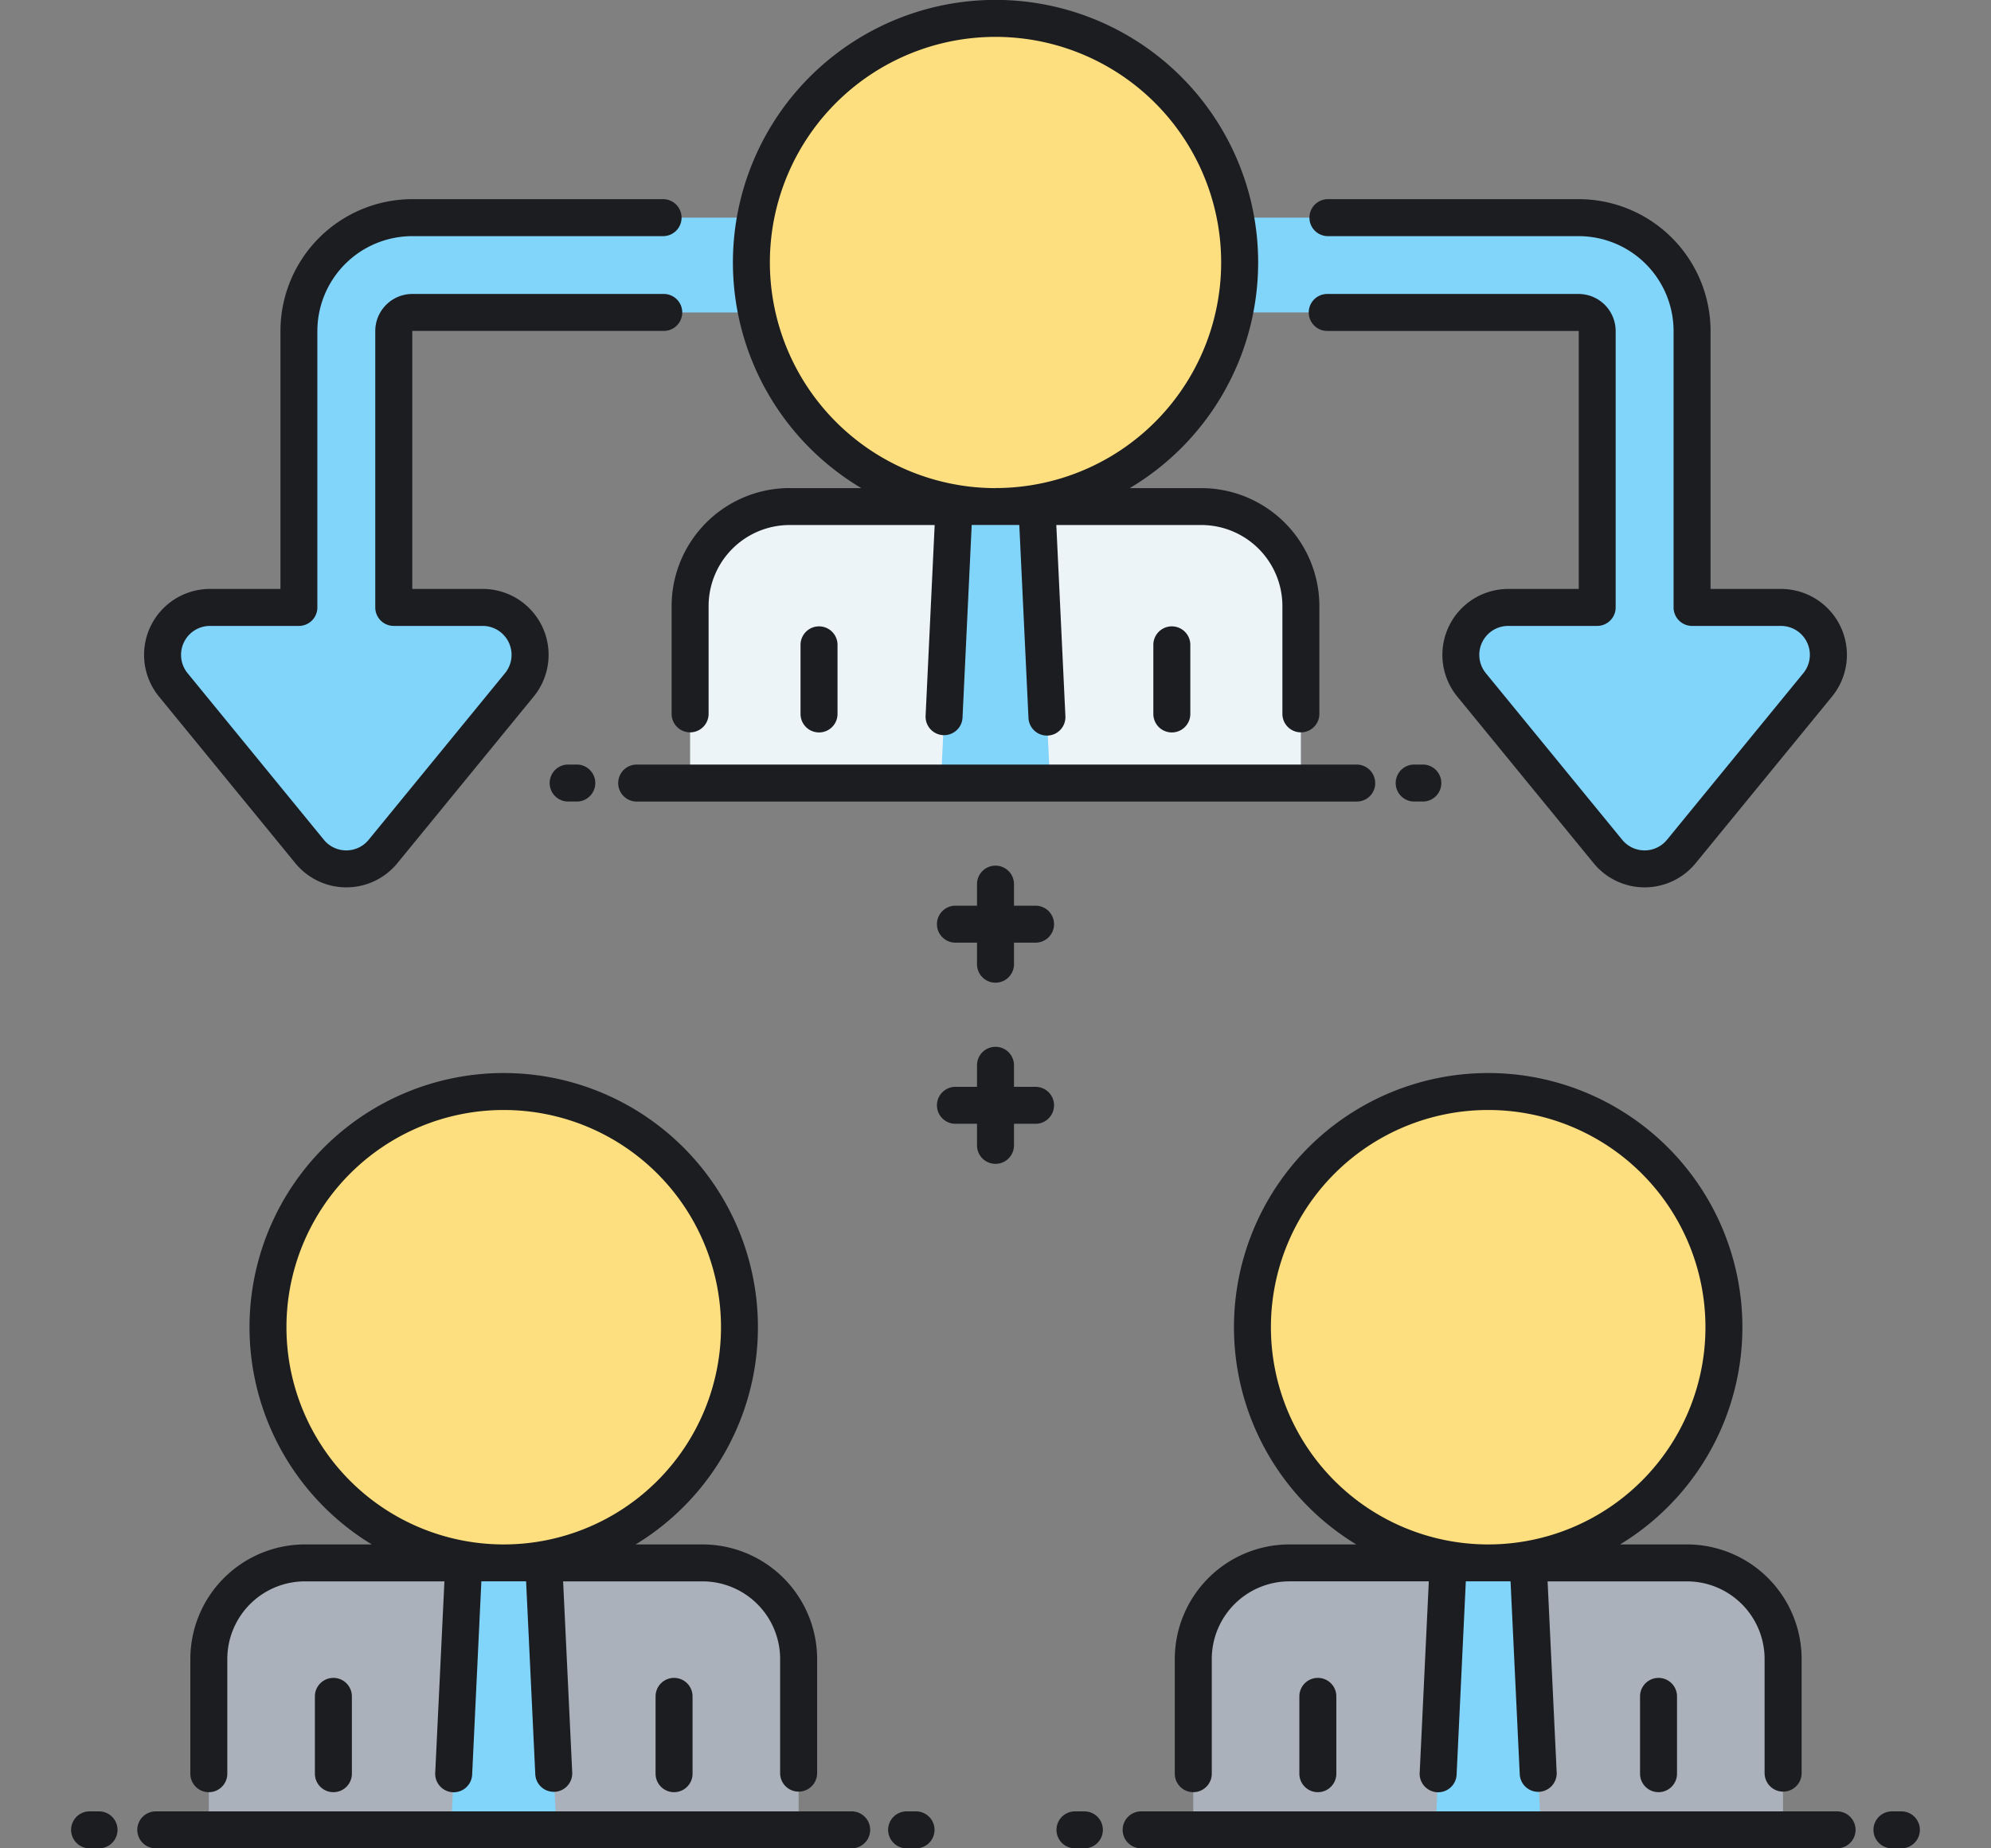 <svg xmlns="http://www.w3.org/2000/svg" xmlns:xlink="http://www.w3.org/1999/xlink" width="112" height="104" viewBox="0 0 112 104">
  <rect x="0" y="0" width="112" height="104" fill="#808080" stroke="none"/>
  <defs>
    <clipPath id="clip-path">
      <rect id="Rectángulo_350901" data-name="Rectángulo 350901" width="104" height="104" fill="none"/>
    </clipPath>
  </defs>
  <g id="Grupo_1008283" data-name="Grupo 1008283" transform="translate(-504 -4288)">
    <rect id="Rectángulo_346202" data-name="Rectángulo 346202" width="112" height="104" transform="translate(504 4288)" fill="none"/>
    <g id="Grupo_1008274" data-name="Grupo 1008274" transform="translate(508 4288)">
      <g id="Grupo_1008273" data-name="Grupo 1008273" clip-path="url(#clip-path)">
        <path id="Trazado_720230" data-name="Trazado 720230" d="M69.179,44.06V34.1a5.6,5.6,0,0,0-5.6-5.6H40.42a5.6,5.6,0,0,0-5.6,5.6V44.06Z" fill="#ecf4f7"/>
        <path id="Trazado_720231" data-name="Trazado 720231" d="M65.732,14.772A13.732,13.732,0,1,1,52,1.04,13.733,13.733,0,0,1,65.732,14.772" fill="#fddf7f"/>
        <path id="Trazado_720232" data-name="Trazado 720232" d="M38.5,12.246H19.153a6.386,6.386,0,0,0-6.378,6.379V34.178h-5a2.668,2.668,0,0,0-2.065,4.357l7.671,9.375a2.666,2.666,0,0,0,4.129,0l7.67-9.375a2.668,2.668,0,0,0-2.064-4.357h-5V18.625a1.046,1.046,0,0,1,1.044-1.044h19.4a13.744,13.744,0,0,1-.052-5.335" fill="#81d4fa"/>
        <path id="Trazado_720233" data-name="Trazado 720233" d="M98.639,35.7a2.668,2.668,0,0,0-2.411-1.526h-5V18.625c0-3.518-2.862-6.38-7.97-6.38H65.5a13.744,13.744,0,0,1-.052,5.335h19.4a1.046,1.046,0,0,1,1.044,1.045V34.177h-5a2.668,2.668,0,0,0-2.064,4.357l7.67,9.375a2.666,2.666,0,0,0,4.129,0l7.671-9.375a2.669,2.669,0,0,0,.346-2.831" fill="#81d4fa"/>
        <path id="Trazado_720234" data-name="Trazado 720234" d="M55.07,44.06l-.74-15.555H49.669L48.93,44.06Z" fill="#81d4fa"/>
        <path id="Trazado_720235" data-name="Trazado 720235" d="M40.925,102.96V93.345a5.406,5.406,0,0,0-5.406-5.407H13.153a5.407,5.407,0,0,0-5.406,5.407v9.615Z" fill="#aab1ba"/>
        <path id="Trazado_720236" data-name="Trazado 720236" d="M37.6,74.677A13.262,13.262,0,1,1,24.337,61.416,13.261,13.261,0,0,1,37.6,74.677" fill="#fddf7f"/>
        <path id="Trazado_720237" data-name="Trazado 720237" d="M27.3,102.96l-.714-15.022h-4.5l-.714,15.022Z" fill="#81d4fa"/>
        <path id="Trazado_720238" data-name="Trazado 720238" d="M96.3,102.96V93.345A5.407,5.407,0,0,0,90.9,87.938H68.532a5.407,5.407,0,0,0-5.407,5.407v9.615Z" fill="#aab1ba"/>
        <path id="Trazado_720239" data-name="Trazado 720239" d="M92.977,74.677A13.262,13.262,0,1,1,79.715,61.416,13.262,13.262,0,0,1,92.977,74.677" fill="#fddf7f"/>
        <path id="Trazado_720240" data-name="Trazado 720240" d="M82.68,102.96l-.714-15.022h-4.5L76.75,102.96Z" fill="#81d4fa"/>
        <path id="Trazado_720241" data-name="Trazado 720241" d="M55.293,52a1.04,1.04,0,0,1-1.04,1.04H53.04v1.213a1.04,1.04,0,0,1-2.08,0V53.04H49.746a1.04,1.04,0,0,1,0-2.08H50.96V49.747a1.04,1.04,0,0,1,2.08,0V50.96h1.213A1.04,1.04,0,0,1,55.293,52m-1.04,9.152H53.04V59.94a1.04,1.04,0,1,0-2.08,0v1.212H49.746a1.04,1.04,0,0,0,0,2.08H50.96v1.214a1.04,1.04,0,0,0,2.08,0V63.232h1.213a1.04,1.04,0,1,0,0-2.08M12.613,48.568a3.707,3.707,0,0,0,5.74,0l7.67-9.376a3.708,3.708,0,0,0-2.869-6.055H19.191l0-14.517H33.339a1.04,1.04,0,1,0,0-2.08H19.194a2.087,2.087,0,0,0-2.084,2.084V34.178a1.04,1.04,0,0,0,1.04,1.04h5a1.628,1.628,0,0,1,1.259,2.659l-7.67,9.375a1.628,1.628,0,0,1-2.52,0L6.552,37.877a1.629,1.629,0,0,1,1.261-2.659h5a1.04,1.04,0,0,0,1.04-1.04V18.625a5.344,5.344,0,0,1,5.338-5.338H33.3a1.04,1.04,0,0,0,0-2.081H19.194a7.427,7.427,0,0,0-7.418,7.419V33.138H7.813a3.708,3.708,0,0,0-2.871,6.055Zm68.233-13.35h5a1.041,1.041,0,0,0,1.04-1.04V18.625a2.087,2.087,0,0,0-2.085-2.084H70.661a1.04,1.04,0,1,0,0,2.08l14.149,0V33.138H80.846a3.708,3.708,0,0,0-2.87,6.055l7.67,9.375a3.707,3.707,0,0,0,5.74,0l7.671-9.375a3.708,3.708,0,0,0-2.87-6.055H92.224V18.625a7.427,7.427,0,0,0-7.419-7.419H70.7a1.04,1.04,0,0,0,0,2.081H84.805a5.344,5.344,0,0,1,5.339,5.338V34.178a1.04,1.04,0,0,0,1.04,1.04h5a1.628,1.628,0,0,1,1.26,2.657l-7.671,9.377a1.627,1.627,0,0,1-2.519,0l-7.671-9.375a1.628,1.628,0,0,1,1.26-2.659m-37.73,4.954V36.283a1.04,1.04,0,0,0-2.08,0v3.889a1.04,1.04,0,1,0,2.08,0m19.846,0V36.283a1.04,1.04,0,1,0-2.08,0v3.889a1.04,1.04,0,0,0,2.08,0M40.419,27.465h4.033a14.773,14.773,0,1,1,15.1,0H63.58A6.647,6.647,0,0,1,70.219,34.1v6.067a1.04,1.04,0,1,1-2.08,0V34.1a4.564,4.564,0,0,0-4.559-4.559H55.421L55.932,40.3a1.038,1.038,0,0,1-.989,1.088l-.05,0a1.04,1.04,0,0,1-1.038-.991l-.516-10.858H50.661L50.144,40.4a1.04,1.04,0,0,1-2.077-.1l.511-10.759H40.419A4.564,4.564,0,0,0,35.861,34.1v6.067a1.04,1.04,0,1,1-2.08,0V34.1a6.646,6.646,0,0,1,6.638-6.639m11.581,0A12.693,12.693,0,1,0,39.308,14.772,12.707,12.707,0,0,0,52,27.465M13.714,95.449V99.8a1.04,1.04,0,1,0,2.08,0V95.449a1.04,1.04,0,1,0-2.08,0m19.164,0V99.8a1.04,1.04,0,0,0,2.08,0V95.449a1.04,1.04,0,0,0-2.08,0M39.885,99.8V93.344a4.371,4.371,0,0,0-4.366-4.366H27.677l.512,10.753a1.042,1.042,0,0,1-.99,1.089h-.05a1.04,1.04,0,0,1-1.038-.991l-.516-10.852H23.078L22.561,99.83a1.04,1.04,0,1,1-2.077-.1L21,88.978H13.153a4.371,4.371,0,0,0-4.366,4.366V99.8a1.04,1.04,0,1,1-2.08,0V93.344A6.453,6.453,0,0,1,13.153,86.9h3.762a14.3,14.3,0,1,1,14.842,0h3.762a6.454,6.454,0,0,1,6.447,6.446V99.8a1.041,1.041,0,0,1-2.081,0M24.328,86.9h.016a12.222,12.222,0,1,0-.016,0m44.765,8.551V99.8a1.04,1.04,0,1,0,2.08,0V95.449a1.04,1.04,0,1,0-2.08,0m19.165,0V99.8a1.039,1.039,0,1,0,2.079,0V95.449a1.039,1.039,0,1,0-2.079,0M95.264,99.8V93.344A4.371,4.371,0,0,0,90.9,88.978H83.057l.511,10.753a1.042,1.042,0,0,1-.99,1.089h-.05a1.04,1.04,0,0,1-1.038-.991l-.517-10.852H78.457L77.94,99.83a1.04,1.04,0,1,1-2.077-.1l.512-10.753H68.532a4.371,4.371,0,0,0-4.366,4.366V99.8a1.04,1.04,0,1,1-2.08,0V93.344A6.453,6.453,0,0,1,68.532,86.9h3.762a14.3,14.3,0,1,1,14.842,0H90.9a6.454,6.454,0,0,1,6.447,6.446V99.8a1.041,1.041,0,0,1-2.081,0M79.707,86.9h.016a12.222,12.222,0,1,0-.016,0M43.91,101.92H4.763a1.04,1.04,0,0,0,0,2.08H43.91a1.04,1.04,0,0,0,0-2.08m-42.339,0H1.04a1.04,1.04,0,0,0,0,2.08h.531a1.04,1.04,0,0,0,0-2.08m45.958,0H47A1.04,1.04,0,1,0,47,104h.53a1.04,1.04,0,0,0,0-2.08m51.812,0H60.193a1.04,1.04,0,0,0,0,2.08H99.341a1.04,1.04,0,0,0,0-2.08m-42.34,0h-.53a1.04,1.04,0,0,0,0,2.08H57a1.04,1.04,0,1,0,0-2.08m45.959,0h-.531a1.04,1.04,0,0,0,0,2.08h.531a1.04,1.04,0,0,0,0-2.08m-29.6-57.86a1.04,1.04,0,0,0-1.04-1.04H31.784a1.041,1.041,0,0,0,0,2.081H72.322a1.04,1.04,0,0,0,1.04-1.041M28.478,45.1a1.041,1.041,0,0,0,0-2.081h-.549a1.041,1.041,0,0,0,0,2.081Zm47.592,0a1.041,1.041,0,0,0,0-2.081h-.549a1.041,1.041,0,0,0,0,2.081Z" fill="#1c1d21"/>
      </g>
    </g>
  </g>
</svg>
